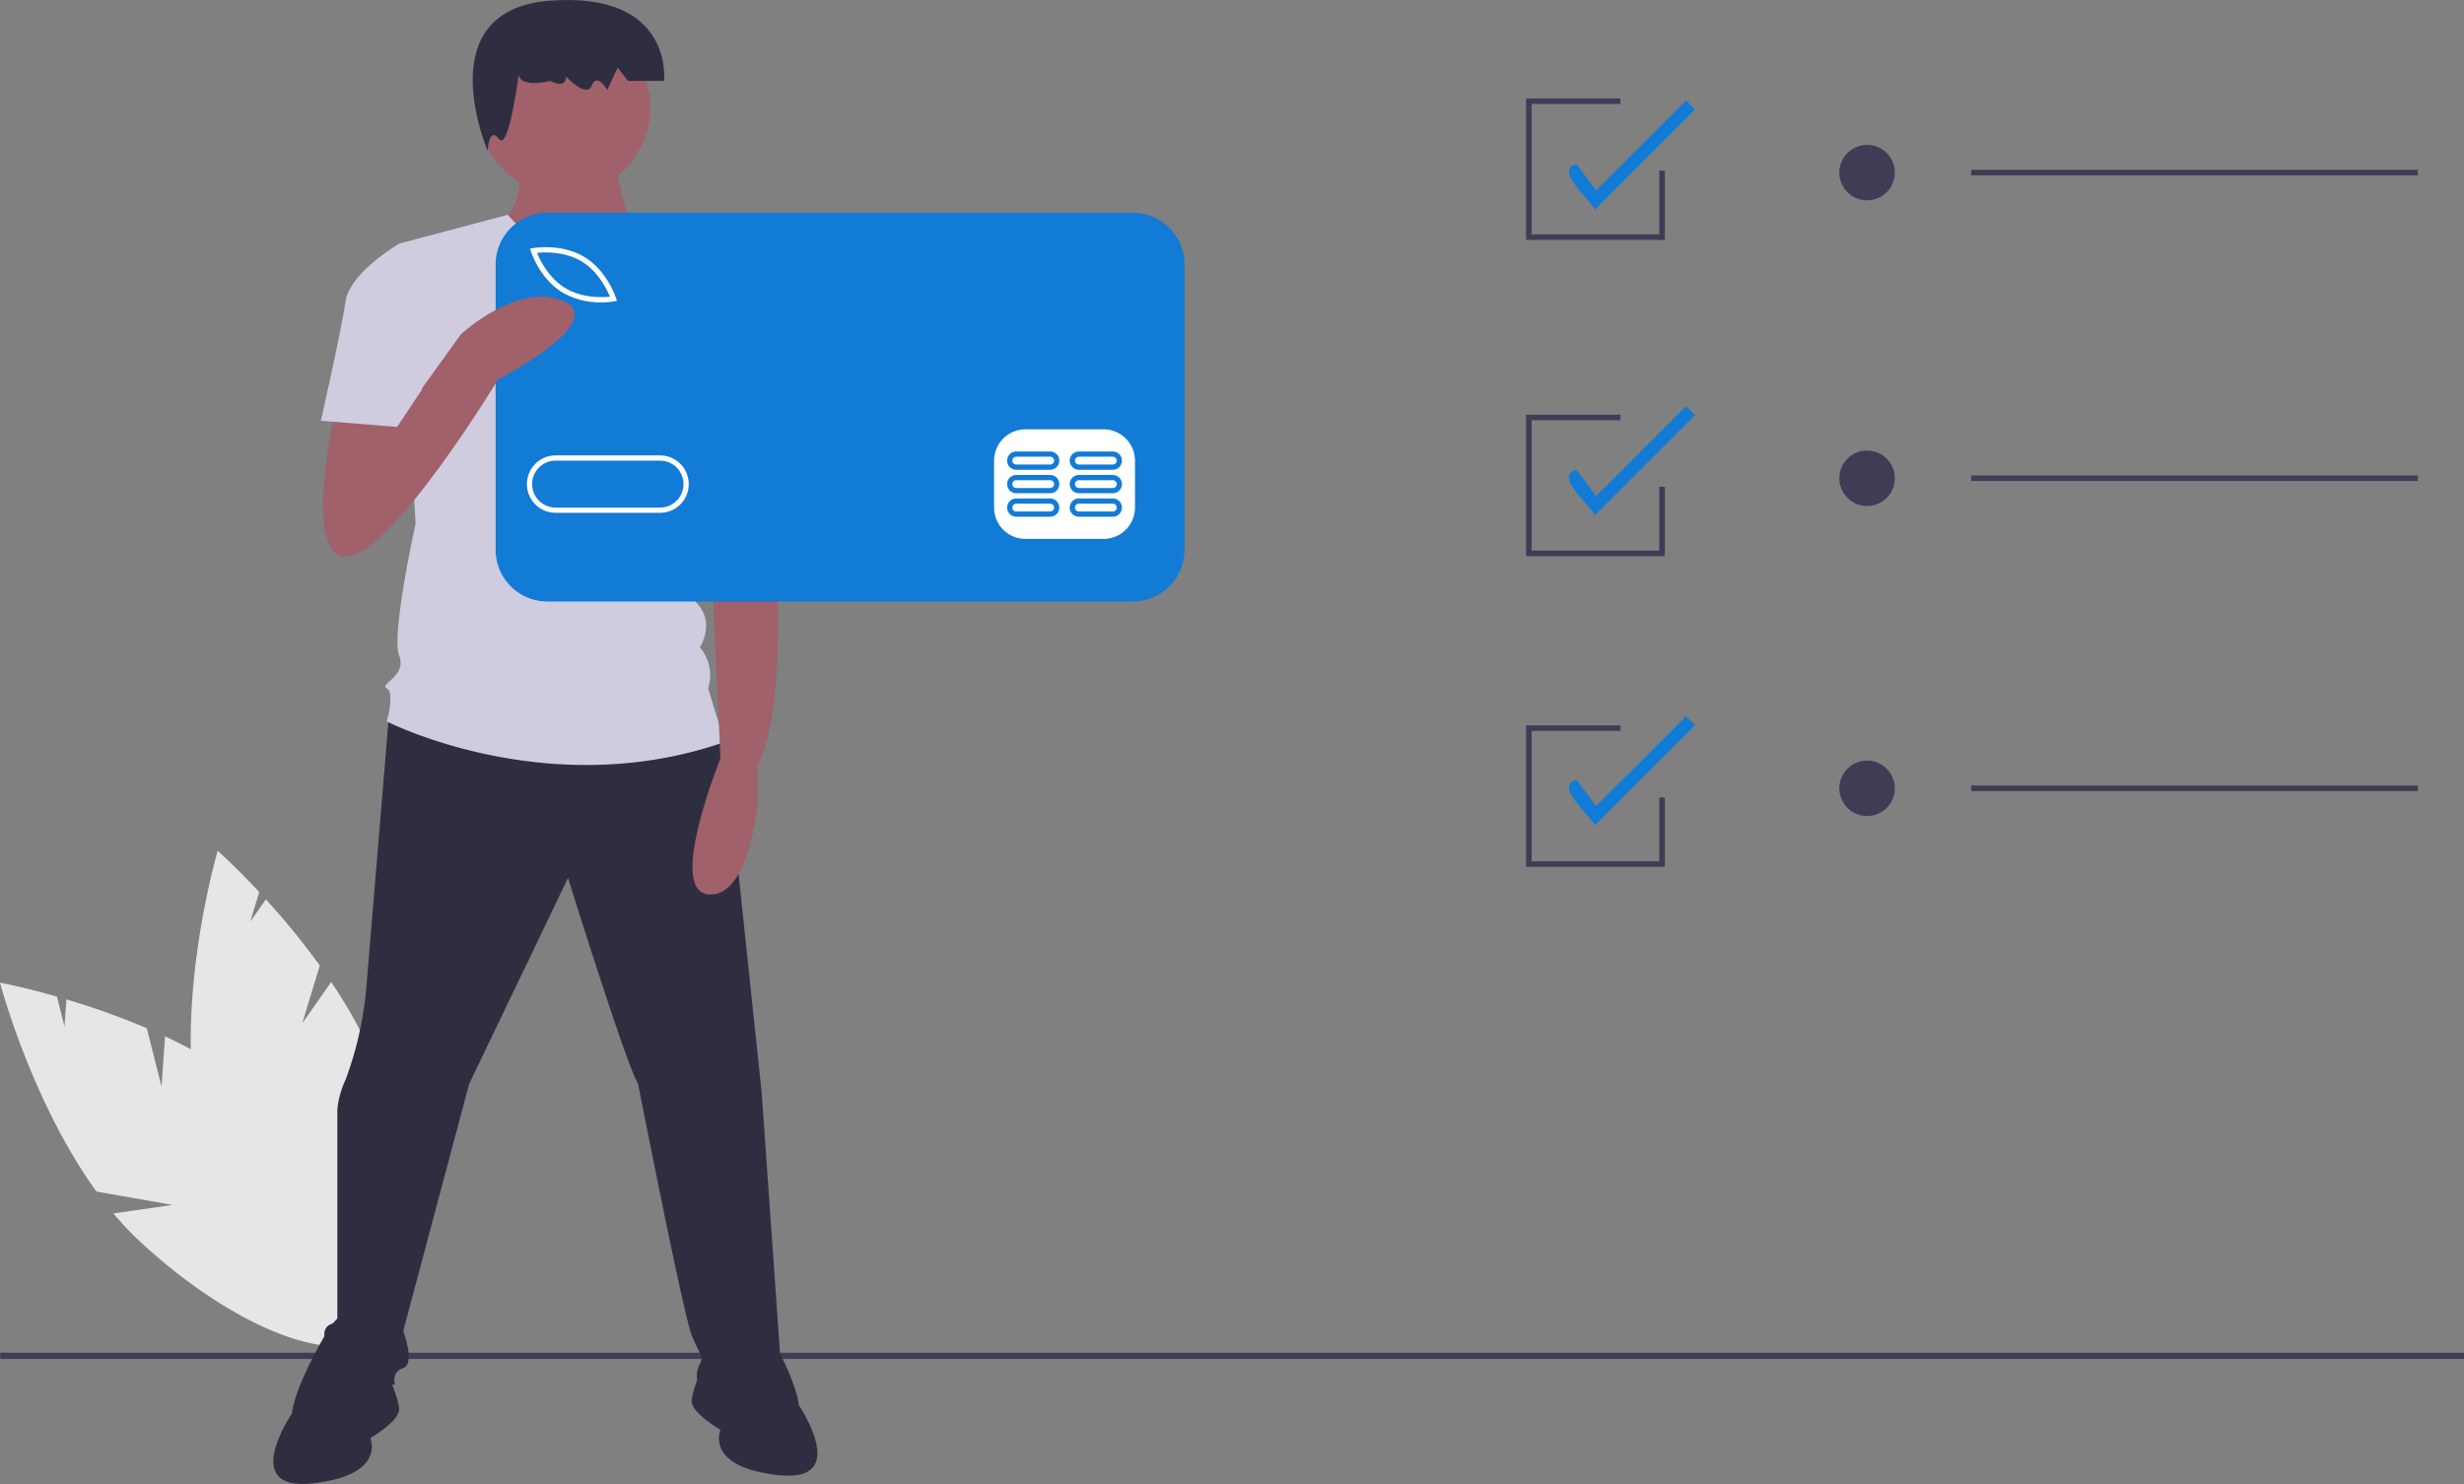 <svg data-name="Layer 1" xmlns="http://www.w3.org/2000/svg" width="888.08" height="534.97" viewBox="0 0 888.08 534.97"><rect x="0" y="0" width="888.08" height="534.97" fill="#808080" stroke="none"/><title>online_payments</title><path d="M58.235 391.7l-5.333-21.034a273.135 273.135 0 0 0-28.978-10.396l-.674 9.775-2.73-10.77C8.308 355.789 0 354.253 0 354.253s11.222 42.674 34.76 75.299l27.425 4.817-21.306 3.072a110.502 110.502 0 0 0 9.53 10.1c34.24 31.782 72.377 46.364 85.182 32.57s-4.573-50.742-38.813-82.524c-10.615-9.853-23.95-17.76-37.297-23.983z" fill="#e6e6e6"/><path d="M108.955 368.858l6.308-20.763a273.133 273.133 0 0 0-19.433-23.879l-5.63 8.02 3.23-10.63c-8.651-9.298-14.97-14.907-14.97-14.907s-12.45 42.331-9.165 82.426l20.987 18.3-19.827-8.383a110.504 110.504 0 0 0 2.938 13.572c12.883 44.906 37.992 77.102 56.084 71.911s22.314-45.8 9.431-90.706c-3.994-13.921-11.322-27.582-19.531-39.809z" fill="#e6e6e6"/><path fill="#3f3d56" d="M.08 487.65h888v2.241H.08z"/><path d="M140.378 255.613s-6.915 83.148-8.4 100.966a126.71 126.71 0 0 1-7.424 32.665s-2.97 5.939-2.97 11.878v75.723s-5.939 0-4.454 5.939 2.97 16.332 2.97 16.332h22.271s-1.485-4.454 2.97-5.939 0-13.363 0-13.363l23.756-89.086 35.634-74.238s20.787 66.814 25.242 74.238c0 0 16.332 83.147 19.302 90.571s4.454 7.424 2.97 10.394-1.486 5.939 0 7.423 29.694 0 29.694 0l-7.423-105.418-13.363-126.206-68.3-20.786z" fill="#2f2e41"/><path d="M136.432 487.238s-7.424-26.726-19.302-5.939-11.878 28.21-11.878 28.21-19.302 28.211 7.424 25.242 20.787-16.333 20.787-16.333 10.393-5.939 10.393-10.393-7.424-20.787-7.424-20.787zm120.266-2.969s7.424-26.726 19.302-5.94 11.879 28.211 11.879 28.211 19.302 28.21-7.424 25.241-20.787-16.332-20.787-16.332-10.393-5.94-10.393-10.394 7.423-20.786 7.423-20.786z" fill="#2f2e41"/><path d="M186.914 55.17s2.97 19.303-5.939 23.757 19.302 20.787 26.726 20.787 20.787-14.848 20.787-14.848-7.424-22.272-5.94-26.726z" fill="#a0616a"/><circle cx="203.247" cy="38.838" r="31.18" fill="#a0616a"/><path d="M264.122 102.683l-37.118-22.488s-21.119 23.973-43.967-2.753l-39.181 10.393 5.939 100.965s-8.909 40.088-5.939 47.512-7.424 10.394-4.454 11.878 0 11.879 0 11.879 57.906 29.695 121.75 7.423l-5.938-19.302a15.58 15.58 0 0 0-2.97-14.847s5.94-8.909-1.485-16.333c0 0 2.97-13.363-4.454-19.302l-1.485-20.786 4.455-10.394z" fill="#cfcce0"/><path d="M187.29 24.36s-3.718 8.045 11.152 4.827c0 0 5.576 3.218 5.576-1.609 0 0 7.434 8.045 9.293 3.218s5.576 1.609 5.576 1.609l3.717-8.045 3.717 4.827h13.01s3.718-32.179-40.89-28.96-22.663 54.201-22.663 54.201.36-9.152 4.077-4.325 7.435-25.743 7.435-25.743z" fill="#2f2e41"/><path d="M277.485 162.074l1.485 31.18s5.939 57.906-5.94 83.147v13.363s-2.969 34.15-17.816 32.665 4.454-48.997 4.454-48.997l-2.97-65.33-2.97-37.12z" fill="#a0616a"/><path d="M247.79 104.168l14.811-2.406a72.313 72.313 0 0 1 20.823 38.04c4.455 23.757 5.94 28.21 5.94 28.21l-35.635 8.91-19.302-37.12z" fill="#cfcce0"/><path fill="#fff" d="M184.017 87.223h234.311v116.395H184.017z"/><path d="M209.602 94.223c-6.02-3.62-13.278-3.344-16.037-3.067 1.05 2.565 4.203 9.109 10.223 12.73 6.034 3.63 13.283 3.345 16.038 3.07-1.05-2.564-4.203-9.11-10.224-12.733zm28.287 71.833h-37.624a8.465 8.465 0 1 0 0 16.93h37.624a8.465 8.465 0 1 0 0-16.93z" fill="#127bd6"/><path d="M408.261 76.7H197.318a18.686 18.686 0 0 0-18.686 18.686V198.16a18.686 18.686 0 0 0 18.686 18.686H408.26a18.686 18.686 0 0 0 18.686-18.686V95.386A18.686 18.686 0 0 0 408.261 76.7zM192.1 89.446c.416-.075 10.294-1.756 18.473 3.166 8.179 4.92 11.32 14.435 11.45 14.838l.331 1.026-1.061.188a28.175 28.175 0 0 1-4.578.336 27.256 27.256 0 0 1-13.896-3.502c-8.179-4.92-11.32-14.435-11.45-14.837l-.33-1.026zm45.79 95.421h-37.624a10.346 10.346 0 0 1 0-20.693h37.624a10.346 10.346 0 1 1 0 20.693zm171.187-1.88a11.32 11.32 0 0 1-11.287 11.286h-28.22a11.32 11.32 0 0 1-11.287-11.287v-16.93a11.32 11.32 0 0 1 11.287-11.287h28.218a11.32 11.32 0 0 1 11.287 11.287z" fill="#127bd6"/><path d="M378.507 179.694h-12.228a3.292 3.292 0 0 0 0 6.584h12.228a3.292 3.292 0 0 0 0-6.584zm0 4.703h-12.228a1.41 1.41 0 1 1 0-2.822h12.228a1.41 1.41 0 0 1 0 2.822zm22.574-4.703h-12.228a3.292 3.292 0 0 0 0 6.584h12.228a3.292 3.292 0 0 0 0-6.584zm0 4.703h-12.228a1.41 1.41 0 1 1 0-2.822h12.228a1.41 1.41 0 0 1 0 2.822zm-22.574-13.168h-12.228a3.292 3.292 0 0 0 0 6.584h12.228a3.292 3.292 0 0 0 0-6.584zm0 4.703h-12.228a1.41 1.41 0 1 1 0-2.822h12.228a1.41 1.41 0 1 1 0 2.822zm22.574-4.703h-12.228a3.292 3.292 0 0 0 0 6.584h12.228a3.292 3.292 0 0 0 0-6.584zm0 4.703h-12.228a1.41 1.41 0 1 1 0-2.822h12.228a1.41 1.41 0 1 1 0 2.822zm-22.574-13.168h-12.228a3.292 3.292 0 0 0 0 6.584h12.228a3.292 3.292 0 0 0 0-6.584zm0 4.702h-12.228a1.41 1.41 0 1 1 0-2.821h12.228a1.41 1.41 0 0 1 0 2.821zm22.574-4.702h-12.228a3.292 3.292 0 0 0 0 6.584h12.228a3.292 3.292 0 0 0 0-6.584zm0 4.702h-12.228a1.41 1.41 0 1 1 0-2.821h12.228a1.41 1.41 0 0 1 0 2.821z" fill="#127bd6"/><path d="M121.584 144.257s-13.362 56.42 2.97 56.42 54.936-63.844 54.936-63.844 40.09-20.787 23.757-28.21-37.12 11.877-37.12 11.877l-23.985 33.3-1.256-16.967z" fill="#a0616a"/><path d="M152.765 96.744l-8.909-8.909s-17.817 10.394-19.302 20.787-8.909 43.058-8.909 43.058l27.469 2.228 8.908-13.363z" fill="#cfcce0"/><path d="M574.783 75.623c-1.119-3.303-15.146-14.53-6.55-16.417l7.048 9.399 32.407-32.406 3.26 3.259zm0 110.194c-1.119-3.303-15.146-14.53-6.55-16.417l7.048 9.398 32.407-32.406 3.26 3.26zm0 111.768c-1.119-3.303-15.146-14.53-6.55-16.417l7.048 9.399 32.407-32.406 3.26 3.259z" fill="#127bd6"/><circle cx="672.941" cy="62.223" r="10" fill="#3f3d56"/><path fill="#3f3d56" d="M710.441 61.223h161v2h-161z"/><circle cx="672.941" cy="172.417" r="10" fill="#3f3d56"/><path fill="#3f3d56" d="M710.441 171.417h161v2h-161z"/><circle cx="672.941" cy="284.185" r="10" fill="#3f3d56"/><path fill="#3f3d56" d="M710.441 283.185h161v2h-161zm-110.401 29.3h-50v-51h34v2h-32v47h46v-23h2v25zm0-112h-50v-51h34v2h-32v47h46v-23h2v25zm0-114h-50v-51h34v2h-32v47h46v-23h2v25z"/></svg>